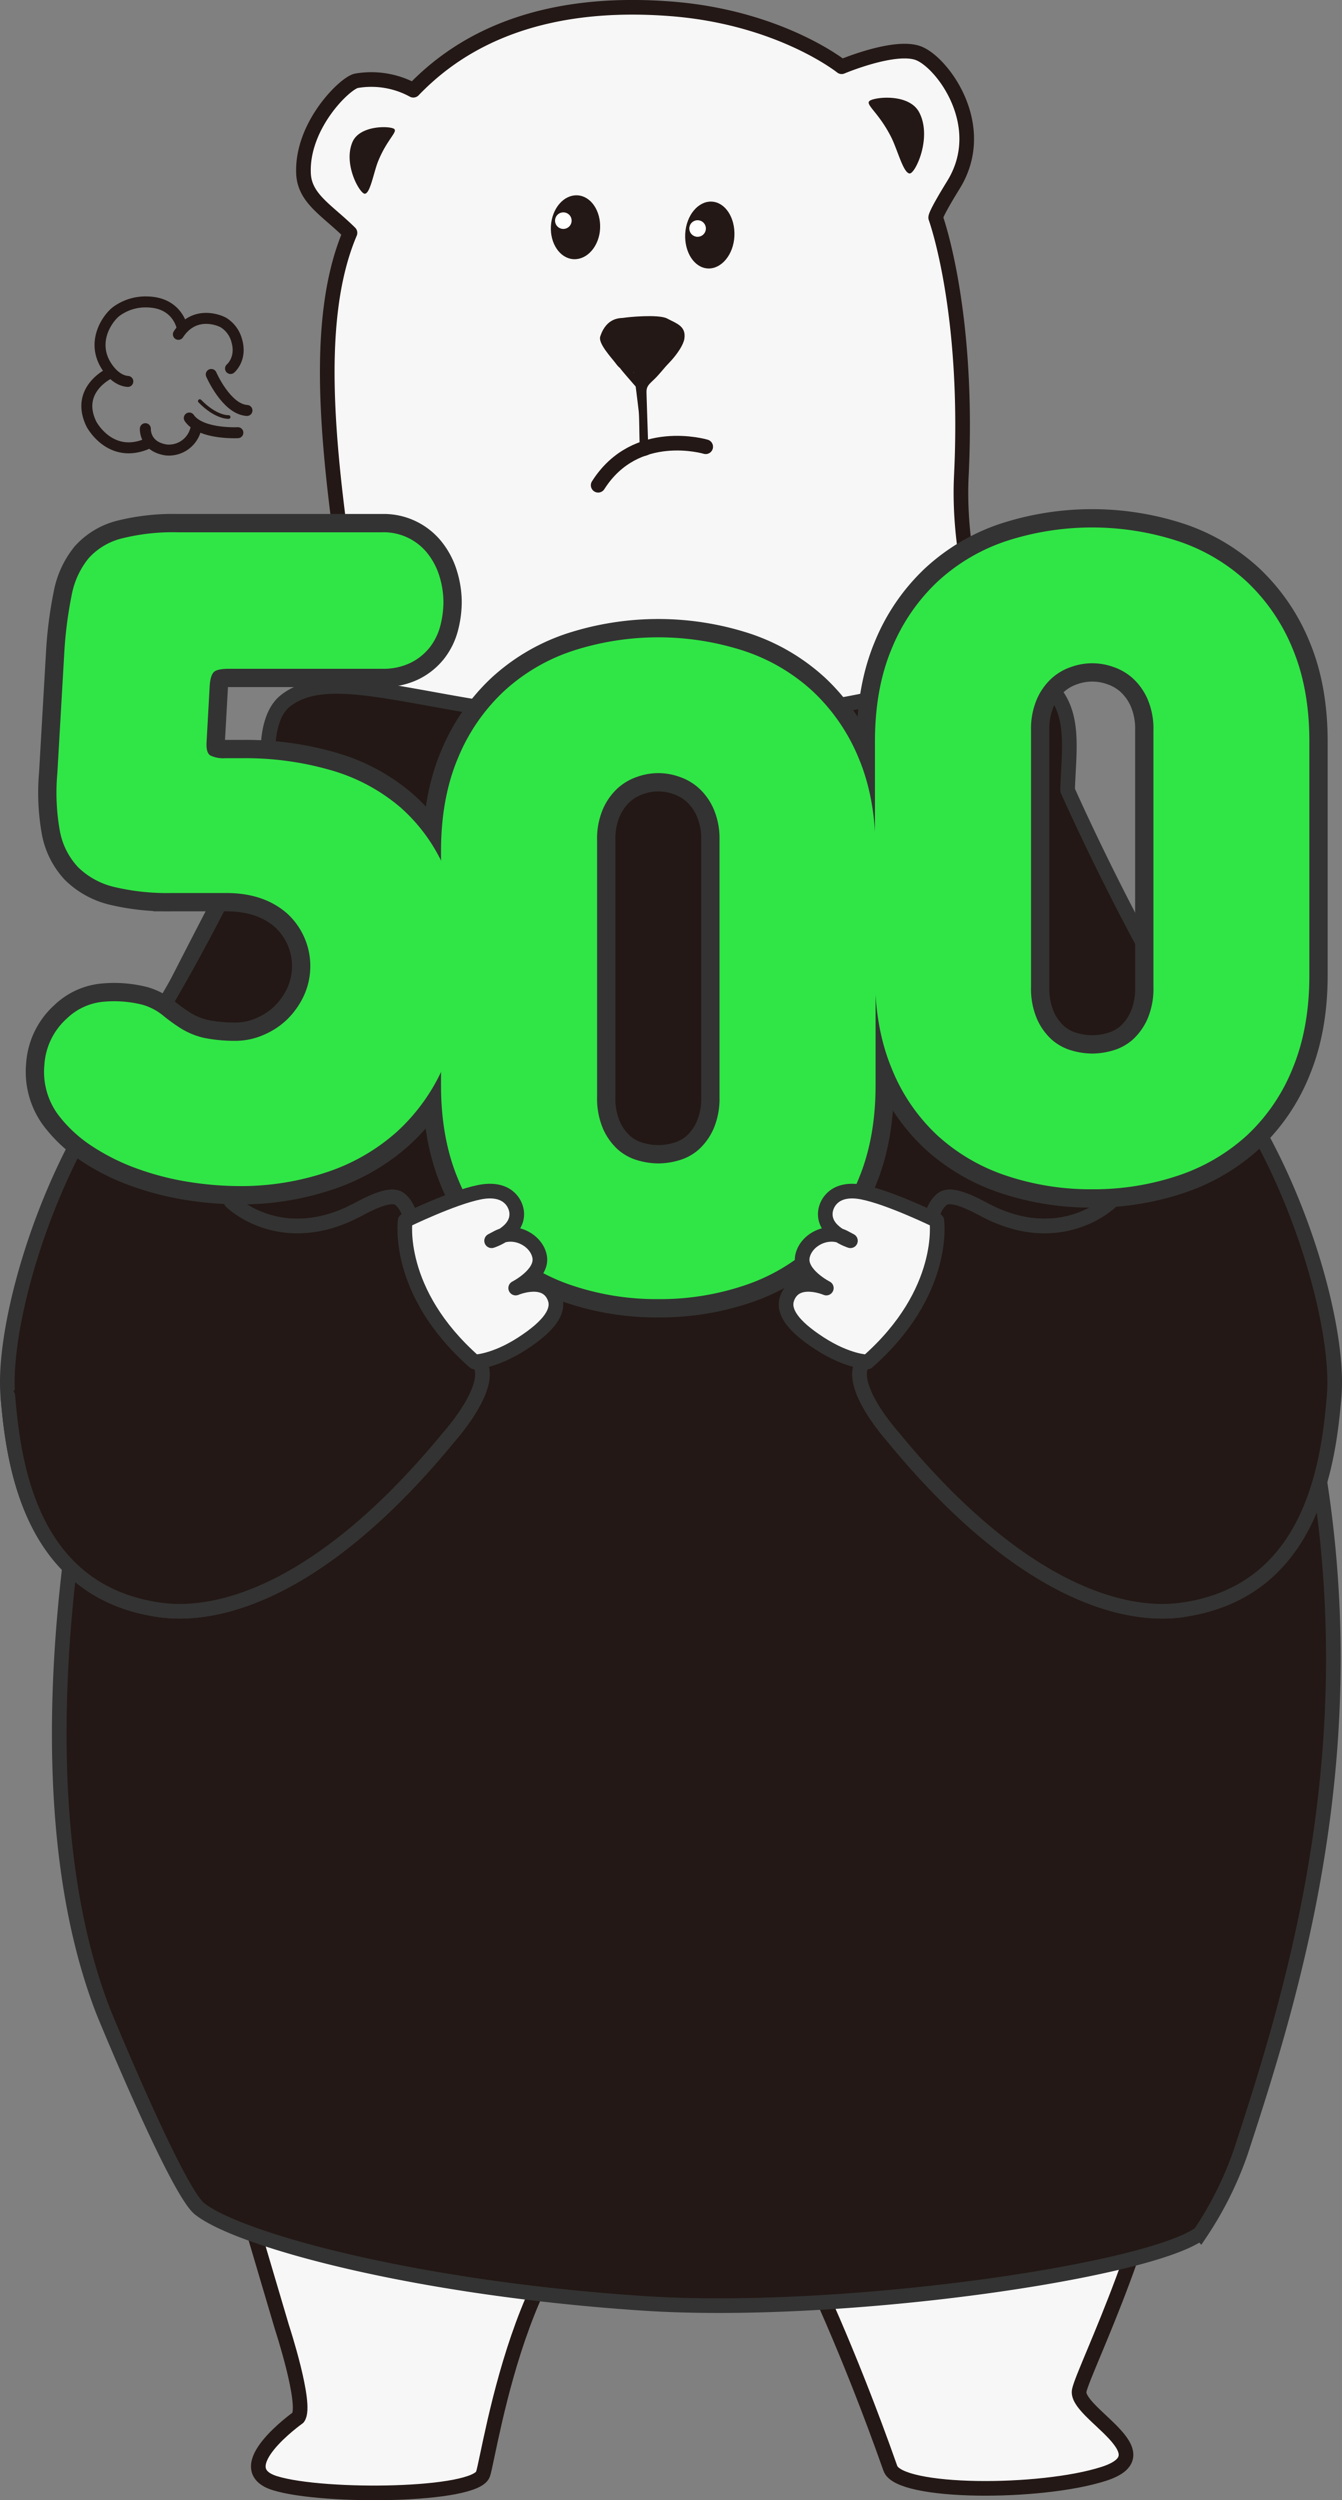 <svg xmlns="http://www.w3.org/2000/svg" viewBox="0 0 366.73 682.76">
    <rect x="0" y="0" width="366.73" height="682.76" fill="#808080" stroke="none"/>
    <defs>
        <style>
            .cls-1,.cls-9{fill:#f7f7f7}.cls-1,.cls-10,.cls-11,.cls-12{stroke:#231815}.cls-1,.cls-10,.cls-11,.cls-12,.cls-6,.cls-9{stroke-linecap:round;stroke-linejoin:round}.cls-1,.cls-12,.cls-5,.cls-6,.cls-9{stroke-width:4px}.cls-2,.cls-4,.cls-5,.cls-6{fill:#231815}.cls-2,.cls-3{fill-rule:evenodd}.cls-3{fill:#fff}.cls-5,.cls-6,.cls-7,.cls-9{stroke:#333}.cls-5{stroke-miterlimit:10}.cls-10,.cls-11,.cls-12,.cls-7{fill:none}.cls-7{stroke-width:10px}.cls-8{fill:#30e646}.cls-10{stroke-width:3px}
        </style>
    </defs>
    <g id="레이어_2" data-name="레이어 2">
        <g id="레이어_1-2" data-name="레이어 1">
            <path d="M56.72 566.85L77 635.38s7 21.34 4.47 24.82c0 0-19.58 13.9-6.22 17.95s54.75 3.54 56.75-2.54 12-76.44 44.74-78c0 0 30.71-7.09 44.07 21.26 0 0 10.58 21.43 22.5 55.19 2.45 6.94 40.94 7.08 58.3 1.51s-8-16.7-6.68-22.78 22-46.58 25.38-83" class="cls-1"/>
            <path d="M290.71 223.6c-15.71-26.22-29.51-63.12-28-93.71 2.2-45.17-7-70.41-7-70.41s-.53-.3 4.84-9c10-16.18-3.18-33.7-9.72-36S230 18.22 230 18.22 212.94 4.56 182.81 2.37c-40.7-3-60.5 12.57-69.86 22.27a24 24 0 0 0-15.48-2.59c-3 .44-15.08 12.08-14.53 25.31.29 6.89 6.4 10 12.7 16.23-10.48 24.64-5.69 62-.21 99.58 5.85 40.25-37.64 101.54-37.64 101.54C26 291.87 27.39 416 30 497.26A162.55 162.55 0 0 1 41.56 535l.24 6.56c.73-.17 1.46-.36 2.2-.52a120.3 120.3 0 0 1 62.57-7.77 159 159 0 0 1 78.14 29.47l29.77 28q3.3 4 6.3 8.21a121.75 121.75 0 0 1 9.74-18 119.62 119.62 0 0 1 37.82-48 119.86 119.86 0 0 1 47.28-26.13c7.41-24.86 5.36-35 5.36-35 21.26-99.82-14.56-222-30.27-248.22z" class="cls-1"/>
            <path d="M157.78 53.34c-3.71-.19-6.95 3.56-7.23 8.38s2.5 8.87 6.21 9.06 7-3.56 7.23-8.37-2.5-8.88-6.21-9.07z" class="cls-2"/>
            <path d="M154.07 58a2.26 2.26 0 1 0 2.13 2.38 2.25 2.25 0 0 0-2.13-2.38z" class="cls-3"/>
            <path d="M194.51 55.06c-3.71-.19-7 3.75-7.26 8.78s2.47 9.28 6.18 9.47 7-3.75 7.26-8.78-2.47-9.29-6.18-9.47z" class="cls-2"/>
            <path d="M190.77 60.15a2.26 2.26 0 1 0 2.12 2.38 2.25 2.25 0 0 0-2.12-2.38z" class="cls-3"/>
            <path d="M170.37 86.8c-.63.12-4.6-.32-6.35 5.12-.59 1.85 3 5.68 4.18 7.24s1.55 1.89 4.91 2.57 4.33-.13 5.8.17 7.65-6.06 8.12-9.46-2.15-4.09-4.72-5.46c-2.31-1.22-10.8-.39-11.94-.18z" class="cls-4"/>
            <path d="M172.86 100.8l-2-2.15s-2.2.94-1.15 2.24 4 4.66 4 4.66.53 4.17.82 6.66.06 12.26.69 12.39a5.17 5.17 0 0 0 2-.42s-.51-15.09-.55-17.07 1.09-2.39 2.86-4.29c1.34-1.45 3-3.49 3-3.49a9.1 9.1 0 0 0-2.09-1.33c-.63-.13-7.33 3.77-7.33 3.77M237.65 27.54c1.4-1.05 10.81-2.11 13.55 3.16 3.59 6.87-1.08 16.72-2.6 16.67-1.74 0-3.34-6.55-5.11-10-3.4-6.7-7.15-8.84-5.84-9.83zM107.65 35.17c-1.27-.8-9.39-1-11.36 3.68-2.56 6.15 2.14 14.21 3.43 14.06 1.49-.18 2.38-5.84 3.64-8.94 2.43-5.97 5.48-8.05 4.29-8.8z" class="cls-4"/>
            <path d="M27.06 381.64s-25.27 100 1.25 167.88c0 0 19.94 48.67 26.23 53.67 10.53 8.35 58.28 21.62 121.13 25.8 53.84 3.58 138.14-8.63 152.32-19.12a96.08 96.08 0 0 0 11-22c14.69-44.74 35.55-112.18 19.71-194.6l-60.39-93.06-243 77.31z" class="cls-5"/>
            <path d="M303.53 328.16s-13.69 13.51-34.92 2c-9.68-5.22-10.93-3-12.1-1.73s-2.36 4.54-2.74 7.09a87.86 87.86 0 0 1-4.34 17.6c-2.93 7.52-9.33 13.48-13.16 18.36-5.6 6.05 7.72 20.85 7.72 20.85 33.63 41 61.92 49.72 79.07 47.31 35.53-5 40-40.15 41.53-58.44s-9.24-57.73-29-85.41c-22.35-31.33-43.85-80-43.85-80 .31-10.95 2.34-21.48-5.21-28.48s-32.82-.22-32.82-.22c-20.2 5.75-54.31 11.3-81.26 10.37C120.51 195.72 92 180.4 78 191.38c-8.13 6.42-3.5 27-3.5 27s-18.12 33.84-33.71 65.05S-.45 370.31 19 422.79" class="cls-6"/>
            <path d="M63.2 328.16s13.68 13.51 34.92 2c9.67-5.22 10.92-3 12.09-1.73s2.37 4.54 2.75 7.09a86.51 86.51 0 0 0 4.34 17.6c2.93 7.52 9.33 13.48 13.15 18.36 5.61 6.05-7.71 20.85-7.71 20.85-33.63 41-61.92 49.72-79.07 47.31-35.54-5-40-40.15-41.53-58.44s9.23-57.73 29-85.41c22.36-31.33 43.86-80 43.86-80" class="cls-6"/>
            <path d="M66.4 207.05a84 84 0 0 1 24 3.27 50.62 50.62 0 0 1 19 10.14 47.08 47.08 0 0 1 12.51 17.66q4.56 10.78 4.56 25.83t-4.88 26.38a52.58 52.58 0 0 1-13.15 18.75A54.46 54.46 0 0 1 89 320.2a73.74 73.74 0 0 1-23.43 3.7 89.68 89.68 0 0 1-13.68-1.09A76.36 76.36 0 0 1 38 319.32a58.55 58.55 0 0 1-12.51-6.1 37.07 37.07 0 0 1-9.54-8.72 19.74 19.74 0 0 1-3.82-13.73 18.55 18.55 0 0 1 6.15-12.65 16.51 16.51 0 0 1 10.18-4.58 31.56 31.56 0 0 1 10.6.87 15.7 15.7 0 0 1 5.41 2.84 47.35 47.35 0 0 0 4.13 3.05 20.77 20.77 0 0 0 7.32 3.16 42.79 42.79 0 0 0 8.59.77 19.06 19.06 0 0 0 7.31-1.53 21.14 21.14 0 0 0 6.58-4.25A22.34 22.34 0 0 0 83 272a19.47 19.47 0 0 0-4.56-22.57q-6.36-5.55-16.54-5.56h-15a62.79 62.79 0 0 1-15.59-1.63 21 21 0 0 1-10-5.45 19.74 19.74 0 0 1-5-10.14 59.17 59.17 0 0 1-.64-15.48l1.91-33.13a110.31 110.31 0 0 1 2-15.48 22.52 22.52 0 0 1 4.66-10.14 18.13 18.13 0 0 1 9.18-5.42 57.66 57.66 0 0 1 15.16-1.64h55.77a15.27 15.27 0 0 1 12.83 6.22 18.92 18.92 0 0 1 3 6.1 24.3 24.3 0 0 1 1 6.65 26.21 26.21 0 0 1-.85 6.54 16.25 16.25 0 0 1-2.87 5.89 15.22 15.22 0 0 1-5.26 4.24 17 17 0 0 1-7.85 1.63H62.58c-2 0-3.33.26-4 .77s-1.13 1.78-1.27 3.81l-.85 15.26c-.14 2 .17 3.31 1 3.82a8.06 8.06 0 0 0 4.14.76z" class="cls-7"/>
            <path d="M179.9 354.77a72.47 72.47 0 0 1-23.44-3.7 52.37 52.37 0 0 1-18.87-11 50.87 50.87 0 0 1-12.51-18.31q-4.56-11-4.56-25.4v-63.89q0-14.39 4.56-25.29a52.2 52.2 0 0 1 12.51-18.31 51.61 51.61 0 0 1 18.87-11.12 75.87 75.87 0 0 1 46.87 0 51.61 51.61 0 0 1 18.87 11.12 52.2 52.2 0 0 1 12.51 18.31q4.56 10.9 4.56 25.29v63.88q0 14.38-4.56 25.4a50.87 50.87 0 0 1-12.51 18.31 52.37 52.37 0 0 1-18.87 11 72.45 72.45 0 0 1-23.43 3.71zm0-37.06a20.34 20.34 0 0 0 5.72-.87 14 14 0 0 0 5.41-3 16.84 16.84 0 0 0 4-5.67 21 21 0 0 0 1.59-8.72v-70a20.41 20.41 0 0 0-1.59-8.5 16.84 16.84 0 0 0-4-5.67 15.25 15.25 0 0 0-5.41-3.16 17 17 0 0 0-11.45 0 15.25 15.25 0 0 0-5.41 3.16 16.84 16.84 0 0 0-4 5.67 20.41 20.41 0 0 0-1.59 8.5v70a21 21 0 0 0 1.59 8.72 16.84 16.84 0 0 0 4 5.67 14 14 0 0 0 5.41 3 20.36 20.36 0 0 0 5.73.87z" class="cls-7"/>
            <path d="M298.47 324.77a72.45 72.45 0 0 1-23.43-3.7 52.37 52.37 0 0 1-18.87-11 50.82 50.82 0 0 1-12.51-18.32q-4.56-11-4.56-25.39v-63.89q0-14.39 4.56-25.29a52.2 52.2 0 0 1 12.51-18.31A51.61 51.61 0 0 1 275 147.75a75.87 75.87 0 0 1 46.87 0 51.61 51.61 0 0 1 18.87 11.12 52.2 52.2 0 0 1 12.51 18.31q4.56 10.9 4.56 25.29v63.88q0 14.38-4.56 25.39a50.82 50.82 0 0 1-12.51 18.32 52.37 52.37 0 0 1-18.87 11 72.56 72.56 0 0 1-23.4 3.71zm0-37.06a20.36 20.36 0 0 0 5.73-.87 14 14 0 0 0 5.41-3 16.84 16.84 0 0 0 4-5.67 21 21 0 0 0 1.59-8.72v-70a20.41 20.41 0 0 0-1.59-8.5 16.84 16.84 0 0 0-4-5.67 15.25 15.25 0 0 0-5.41-3.16 17 17 0 0 0-11.45 0 15.25 15.25 0 0 0-5.41 3.16 16.71 16.71 0 0 0-4 5.67 20.41 20.41 0 0 0-1.59 8.5v70a21 21 0 0 0 1.59 8.72 16.71 16.71 0 0 0 4 5.67 14 14 0 0 0 5.41 3 20.34 20.34 0 0 0 5.72.87z" class="cls-7"/>
            <path d="M66.4 207.05a84 84 0 0 1 24 3.27 50.62 50.62 0 0 1 19 10.14 47.08 47.08 0 0 1 12.51 17.66q4.56 10.78 4.56 25.83t-4.88 26.38a52.58 52.58 0 0 1-13.15 18.75A54.46 54.46 0 0 1 89 320.2a73.74 73.74 0 0 1-23.43 3.7 89.68 89.68 0 0 1-13.68-1.09A76.36 76.36 0 0 1 38 319.32a58.55 58.55 0 0 1-12.51-6.1 37.07 37.07 0 0 1-9.54-8.72 19.74 19.74 0 0 1-3.82-13.73 18.55 18.55 0 0 1 6.15-12.65 16.51 16.51 0 0 1 10.18-4.58 31.56 31.56 0 0 1 10.6.87 15.7 15.7 0 0 1 5.41 2.84 47.35 47.35 0 0 0 4.13 3.05 20.77 20.77 0 0 0 7.32 3.16 42.79 42.79 0 0 0 8.59.77 19.06 19.06 0 0 0 7.31-1.53 21.14 21.14 0 0 0 6.58-4.25A22.34 22.34 0 0 0 83 272a19.47 19.47 0 0 0-4.56-22.57q-6.36-5.55-16.54-5.56h-15a62.79 62.79 0 0 1-15.59-1.63 21 21 0 0 1-10-5.45 19.74 19.74 0 0 1-5-10.14 59.17 59.17 0 0 1-.64-15.48l1.91-33.13a110.31 110.31 0 0 1 2-15.48 22.52 22.52 0 0 1 4.66-10.14 18.13 18.13 0 0 1 9.18-5.42 57.66 57.66 0 0 1 15.16-1.64h55.77a15.27 15.27 0 0 1 12.83 6.22 18.92 18.92 0 0 1 3 6.1 24.3 24.3 0 0 1 1 6.65 26.21 26.21 0 0 1-.85 6.54 16.25 16.25 0 0 1-2.87 5.89 15.22 15.22 0 0 1-5.26 4.24 17 17 0 0 1-7.85 1.63H62.58c-2 0-3.33.26-4 .77s-1.13 1.78-1.27 3.81l-.85 15.26c-.14 2 .17 3.31 1 3.82a8.06 8.06 0 0 0 4.14.76z" class="cls-8"/>
            <path d="M179.9 354.77a72.47 72.47 0 0 1-23.44-3.7 52.37 52.37 0 0 1-18.87-11 50.87 50.87 0 0 1-12.51-18.31q-4.56-11-4.56-25.4v-63.89q0-14.39 4.56-25.29a52.2 52.2 0 0 1 12.51-18.31 51.61 51.61 0 0 1 18.87-11.12 75.87 75.87 0 0 1 46.87 0 51.61 51.61 0 0 1 18.87 11.12 52.2 52.2 0 0 1 12.51 18.31q4.56 10.9 4.56 25.29v63.88q0 14.38-4.56 25.4a50.87 50.87 0 0 1-12.51 18.31 52.37 52.37 0 0 1-18.87 11 72.45 72.45 0 0 1-23.43 3.71zm0-37.06a20.34 20.34 0 0 0 5.72-.87 14 14 0 0 0 5.41-3 16.84 16.84 0 0 0 4-5.67 21 21 0 0 0 1.59-8.72v-70a20.41 20.41 0 0 0-1.59-8.5 16.84 16.84 0 0 0-4-5.67 15.25 15.25 0 0 0-5.41-3.16 17 17 0 0 0-11.45 0 15.25 15.25 0 0 0-5.41 3.16 16.84 16.84 0 0 0-4 5.67 20.41 20.41 0 0 0-1.59 8.5v70a21 21 0 0 0 1.59 8.72 16.84 16.84 0 0 0 4 5.67 14 14 0 0 0 5.41 3 20.36 20.36 0 0 0 5.73.87z" class="cls-8"/>
            <path d="M298.47 324.77a72.45 72.45 0 0 1-23.43-3.7 52.37 52.37 0 0 1-18.87-11 50.82 50.82 0 0 1-12.51-18.32q-4.56-11-4.56-25.39v-63.89q0-14.39 4.56-25.29a52.2 52.2 0 0 1 12.51-18.31A51.61 51.61 0 0 1 275 147.75a75.87 75.87 0 0 1 46.87 0 51.61 51.61 0 0 1 18.87 11.12 52.2 52.2 0 0 1 12.51 18.31q4.56 10.9 4.56 25.29v63.88q0 14.38-4.56 25.39a50.82 50.82 0 0 1-12.51 18.32 52.37 52.37 0 0 1-18.87 11 72.56 72.56 0 0 1-23.4 3.71zm0-37.06a20.36 20.36 0 0 0 5.73-.87 14 14 0 0 0 5.41-3 16.84 16.84 0 0 0 4-5.67 21 21 0 0 0 1.59-8.72v-70a20.41 20.41 0 0 0-1.59-8.5 16.84 16.84 0 0 0-4-5.67 15.25 15.25 0 0 0-5.41-3.16 17 17 0 0 0-11.45 0 15.25 15.25 0 0 0-5.41 3.16 16.71 16.71 0 0 0-4 5.67 20.41 20.41 0 0 0-1.59 8.5v70a21 21 0 0 0 1.59 8.72 16.71 16.71 0 0 0 4 5.67 14 14 0 0 0 5.41 3 20.34 20.34 0 0 0 5.72.87z" class="cls-8"/>
            <path d="M303.53 328.16s-13.69 13.51-34.92 2c-9.68-5.22-10.93-3-12.1-1.73s-2.36 4.54-2.74 7.09a87.86 87.86 0 0 1-4.34 17.6c-2.93 7.52-9.33 13.48-13.16 18.36-5.6 6.05 7.72 20.85 7.72 20.85 33.63 41 61.92 49.72 79.07 47.31M63.2 328.16s13.68 13.51 34.92 2c9.67-5.22 10.92-3 12.09-1.73s2.37 4.54 2.75 7.09a86.51 86.51 0 0 0 4.34 17.6c2.93 7.52 9.33 13.48 13.15 18.36 5.61 6.05-7.71 20.85-7.71 20.85-33.63 41-61.92 49.72-79.07 47.31-35.54-5-40-40.15-41.53-58.44" class="cls-6"/>
            <path d="M256 333.31s2.82 19.48-18.94 38.61c0 0-5.34-.06-13-5s-10.11-8.91-9-12.25c2.25-6.56 10.75-2.92 10.75-2.92s-7.36-3.74-6.55-8.49c.77-4.55 6.75-7.77 11.41-5.35l1.73.92s-7.56-2.37-6.83-8c.31-2.41 2.64-6.72 10.09-5.27s20.34 7.75 20.34 7.75z" class="cls-9"/>
            <path d="M57.73 102.26s4.12 9.49 9.76 9.83" class="cls-10"/>
            <path d="M62.48 113.88s-3.38.25-7.88-4.35" class="cls-11"/>
            <path d="M65 118.16s-10.15.53-13.27-4M63 100.63s3.13-2.58 1.71-7.56a8.3 8.3 0 0 0-3.57-4.94c-.91-.56-7.89-3.66-12.39 3.17M49.77 89.47s-1.17-6.67-9.17-7A13.54 13.54 0 0 0 31.85 85c-2.08 1.52-6.32 7.09-3.66 13.28.91 2.13 3.37 5.63 6.74 5.88M29.85 102s-9.47 4.44-4.85 13.85c0 0 5.1 9.69 15.25 5.31M39.72 117.07s-.3 4.91 5.71 5.81a7.58 7.58 0 0 0 8.11-5.88" class="cls-10"/>
            <path d="M192.85 122s-19.09-5.73-29.39 10.51" class="cls-12"/>
            <path d="M110.73 333.31s-2.82 19.48 18.94 38.61c0 0 5.35-.06 13-5s10.1-8.91 9-12.25c-2.25-6.56-10.75-2.92-10.75-2.92s7.37-3.74 6.56-8.49c-.77-4.55-6.75-7.77-11.41-5.35l-1.73.92s7.56-2.37 6.83-8c-.32-2.41-2.65-6.72-10.09-5.27s-20.35 7.75-20.35 7.75z" class="cls-9"/>
        </g>
    </g>
</svg>
